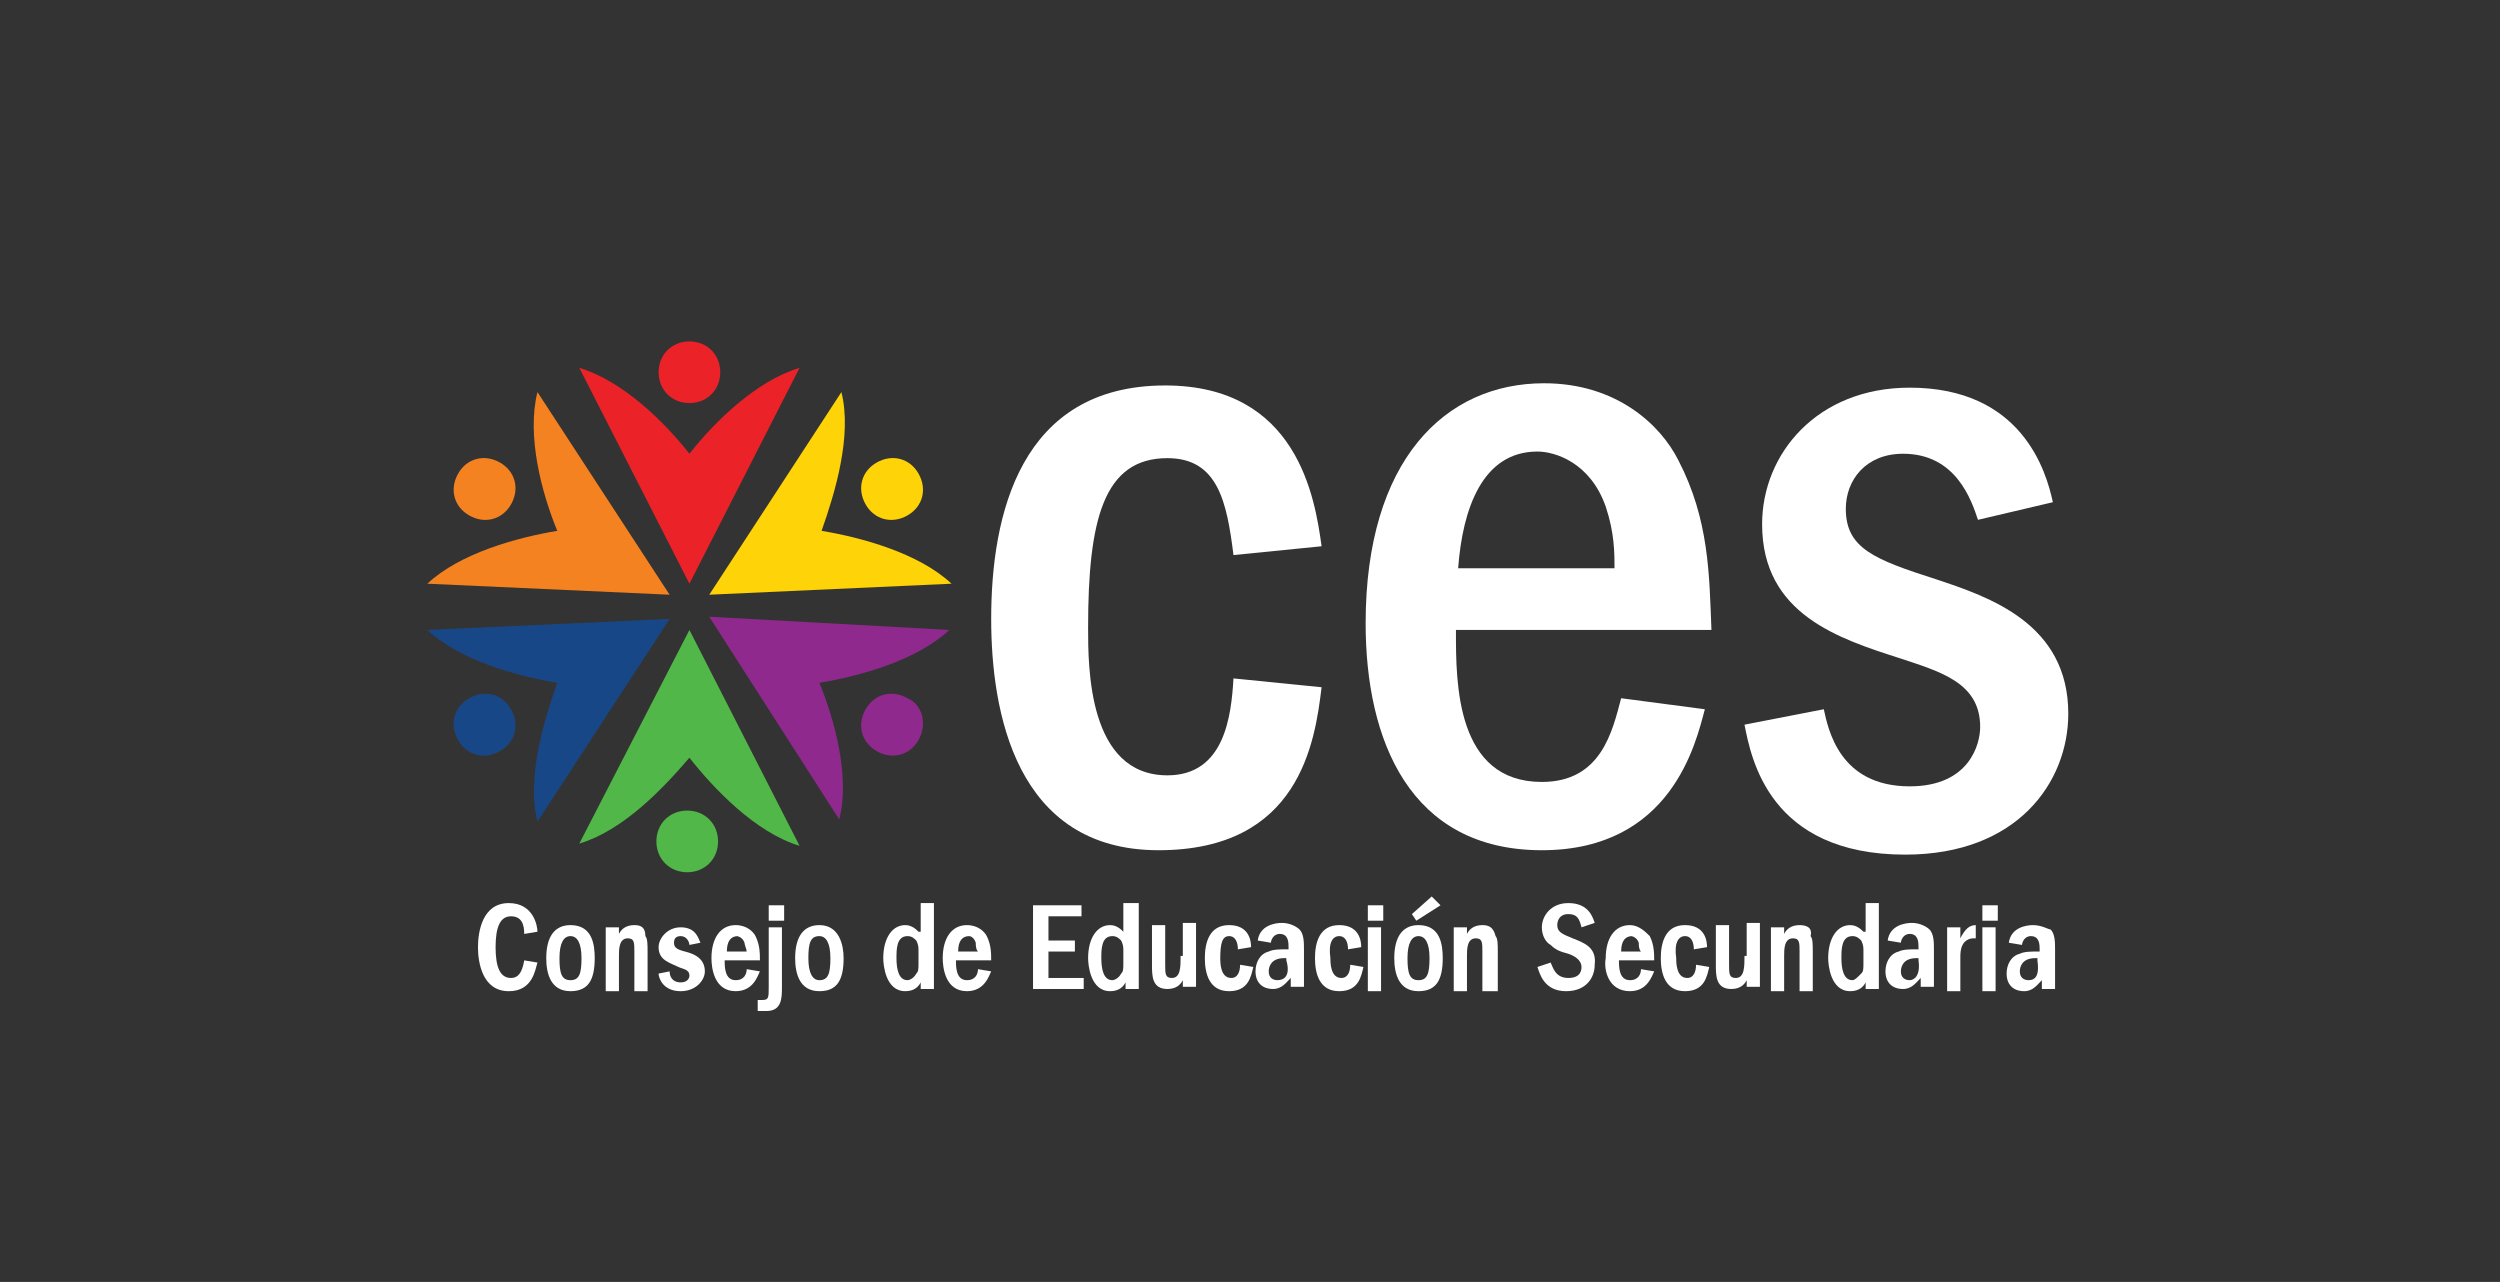 <?xml version="1.0" encoding="utf-8"?>
<!-- Generator: Adobe Illustrator 19.1.0, SVG Export Plug-In . SVG Version: 6.00 Build 0)  -->
<svg version="1.1" id="Layer_1" xmlns="http://www.w3.org/2000/svg" xmlns:xlink="http://www.w3.org/1999/xlink" x="0px" y="0px"
	 viewBox="0 0 113.5 58.2" style="enable-background:new 0 0 113.5 58.2;" xml:space="preserve">
<rect x="0" y="0" width="113.5" height="58.2" fill="#333333" stroke="none"/>
<style type="text/css">
	.st0{fill:#FFFFFF;}
	.st1{fill:#EB2227;}
	.st2{fill:#F48220;}
	.st3{fill:#FED307;}
	.st4{fill:#51B748;}
	.st5{fill:#90298D;}
	.st6{fill:#184788;}
</style>
<g>
	<path class="st0" d="M23.2,41.6c0.5,0,0.6,0.4,0.6,0.8l0,0l0.6-0.1l0,0l0,0c0-0.3-0.2-1.3-1.3-1.3c-1.2,0-1.4,1.3-1.4,2
		c0,0.7,0.2,2,1.4,2c1.1,0,1.2-1,1.3-1.3l0,0l-0.6-0.1l0,0c-0.1,0.6-0.3,0.8-0.6,0.8c-0.5,0-0.7-0.5-0.7-1.4
		C22.5,42.1,22.7,41.6,23.2,41.6"/>
	<path class="st0" d="M25.9,42c-0.7,0-1.1,0.5-1.1,1.5c0,0.7,0.2,1.5,1.1,1.5c0.8,0,1.1-0.5,1.1-1.5C27,42.9,26.9,42,25.9,42
		 M25.9,42.5c0.3,0,0.5,0.3,0.5,1c0,0.7-0.1,1-0.5,1s-0.5-0.3-0.5-1C25.4,42.8,25.6,42.5,25.9,42.5"/>
	<path class="st0" d="M28.8,42c-0.4,0-0.6,0.2-0.7,0.4v-0.3h-0.6v2.9h0.6v-1.6c0-0.3,0-0.8,0.4-0.8c0.3,0,0.3,0.2,0.3,0.6v1.8h0.6
		v-1.8c0-0.3,0-0.6-0.1-0.7C29.3,42.1,29.1,42,28.8,42"/>
	<path class="st0" d="M31.1,43.2c-0.4-0.1-0.5-0.2-0.5-0.4c0-0.2,0.1-0.3,0.3-0.3c0.3,0,0.4,0.3,0.4,0.4l0,0l0.5-0.1l0,0
		c-0.1-0.2-0.2-0.7-0.9-0.7c-0.6,0-1,0.5-1,0.9c0,0.6,0.5,0.7,0.9,0.9c0.2,0.1,0.5,0.1,0.5,0.4c0,0,0,0.3-0.4,0.3
		c-0.4,0-0.5-0.3-0.5-0.5l0,0l-0.5,0.1l0,0l0,0c0,0.2,0.2,0.8,1,0.8c0.7,0,1.1-0.5,1.1-0.9C32,43.5,31.5,43.3,31.1,43.2"/>
	<path class="st0" d="M34.5,44.1L33.9,44l0,0c0,0.2-0.1,0.5-0.5,0.5c-0.5,0-0.5-0.6-0.5-0.9l1.6,0v0c0-0.3,0-0.7-0.2-1.1
		c-0.1-0.2-0.4-0.5-0.9-0.5c-0.7,0-1.1,0.6-1.1,1.5c0,0.4,0.1,1.5,1.1,1.5C34.2,45,34.4,44.3,34.5,44.1L34.5,44.1z M33.8,42.8
		c0,0.1,0.1,0.3,0.1,0.4h-0.9c0-0.5,0.2-0.7,0.5-0.7C33.4,42.5,33.7,42.5,33.8,42.8"/>
	<rect x="34.9" y="41.1" class="st0" width="0.7" height="0.7"/>
	<path class="st0" d="M34.9,44.8c0,0.5,0,0.6-0.3,0.6c-0.1,0-0.1,0-0.2,0l0,0v0.5l0.1,0c0.1,0,0.2,0,0.3,0c0.7,0,0.7-0.6,0.7-1.1
		v-2.7h-0.6V44.8z"/>
	<path class="st0" d="M37.2,42c-0.7,0-1.1,0.5-1.1,1.5c0,0.7,0.2,1.5,1.1,1.5c0.8,0,1.1-0.5,1.1-1.5C38.3,42.9,38.1,42,37.2,42
		 M37.2,42.5c0.3,0,0.5,0.3,0.5,1c0,0.7-0.1,1-0.5,1c-0.3,0-0.5-0.3-0.5-1C36.7,42.8,36.8,42.5,37.2,42.5"/>
	<path class="st0" d="M41.7,42.3c-0.1-0.1-0.3-0.3-0.6-0.3c-0.6,0-1,0.6-1,1.5c0,0.3,0.1,1.5,1,1.5c0.4,0,0.6-0.2,0.7-0.4v0.3h0.6
		v-3.9h-0.6V42.3z M41.2,44.5c-0.4,0-0.5-0.5-0.5-1c0-0.4,0-1,0.5-1c0.2,0,0.3,0.1,0.4,0.2c0.1,0.2,0.1,0.3,0.1,0.5v0.5
		c0,0.3,0,0.4-0.1,0.5C41.5,44.4,41.3,44.5,41.2,44.5"/>
	<path class="st0" d="M45,43.6c0-0.3,0-0.7-0.2-1.1c-0.1-0.2-0.4-0.5-0.9-0.5c-0.7,0-1.1,0.6-1.1,1.5c0,0.4,0.1,1.5,1.1,1.5
		c0.8,0,1-0.7,1.1-0.9l0,0L44.4,44l0,0c0,0.2-0.1,0.5-0.5,0.5c-0.5,0-0.5-0.6-0.5-0.9L45,43.6L45,43.6z M44.3,42.8
		c0,0.1,0,0.3,0.1,0.4h-0.9c0-0.5,0.2-0.7,0.5-0.7C44,42.5,44.2,42.5,44.3,42.8"/>
	<polygon class="st0" points="47.6,43.2 48.8,43.2 48.8,42.7 47.6,42.7 47.6,41.6 49.1,41.6 49.1,41.1 46.9,41.1 46.9,44.9 
		49.2,44.9 49.2,44.4 47.6,44.4 	"/>
	<path class="st0" d="M51,42.3c-0.1-0.1-0.3-0.3-0.6-0.3c-0.6,0-1,0.6-1,1.5c0,0.3,0.1,1.5,1,1.5c0.4,0,0.6-0.2,0.7-0.4v0.3h0.6
		v-3.9H51V42.3z M50.5,44.5c-0.4,0-0.5-0.5-0.5-1c0-0.4,0-1,0.5-1c0.2,0,0.3,0.1,0.4,0.2c0.1,0.2,0.1,0.3,0.1,0.5v0.5
		c0,0.3,0,0.4-0.1,0.5C50.8,44.4,50.6,44.5,50.5,44.5"/>
	<path class="st0" d="M53.6,43.4c0,0.5,0,1-0.4,1c-0.3,0-0.3-0.2-0.3-0.6v-1.8h-0.6v1.8c0,0.5,0,1.1,0.7,1.1c0.4,0,0.6-0.2,0.7-0.4
		v0.3h0.6v-2.9h-0.6V43.4z"/>
	<path class="st0" d="M55.8,42.5c0.3,0,0.4,0.3,0.4,0.6l0,0l0.6-0.1l0,0c0-0.3-0.1-1-1-1c-0.9,0-1.1,0.8-1.1,1.5
		c0,0.7,0.2,1.5,1.1,1.5c0.9,0,1-0.7,1.1-1.1l0,0l-0.6-0.1l0,0c0,0.3-0.1,0.6-0.4,0.6c-0.5,0-0.5-0.7-0.5-0.9
		C55.4,42.8,55.5,42.5,55.8,42.5"/>
	<path class="st0" d="M59.2,44.1v-1c0-0.3,0-0.7-0.2-0.9c-0.1-0.1-0.4-0.3-0.8-0.3c-0.3,0-1,0.1-1.1,0.8l0,0l0.6,0.1l0,0
		c0-0.1,0.1-0.4,0.4-0.4c0.4,0,0.4,0.4,0.4,0.6v0.1c0,0-0.1,0-0.1,0c-0.3,0-0.6,0-0.8,0.1c-0.4,0.1-0.6,0.5-0.6,0.9
		c0,0.5,0.3,0.8,0.8,0.8c0.4,0,0.6-0.3,0.8-0.5c0,0.2,0,0.3,0,0.4l0,0h0.6l0,0C59.2,44.7,59.2,44.4,59.2,44.1 M58,44.5
		c-0.2,0-0.4-0.1-0.4-0.4c0-0.2,0.1-0.6,0.7-0.6c0,0,0.1,0,0.1,0v0.1C58.6,44.3,58.3,44.5,58,44.5"/>
	<path class="st0" d="M60.8,42.5c0.3,0,0.4,0.3,0.4,0.6l0,0l0.6-0.1l0,0c0-0.3-0.1-1-1-1c-0.9,0-1.1,0.8-1.1,1.5
		c0,0.7,0.2,1.5,1.1,1.5c0.9,0,1-0.7,1.1-1.1l0,0l-0.6-0.1l0,0c0,0.3-0.1,0.6-0.4,0.6c-0.5,0-0.5-0.7-0.5-0.9
		C60.3,42.8,60.5,42.5,60.8,42.5"/>
	<rect x="62.1" y="41.1" class="st0" width="0.7" height="0.7"/>
	<rect x="62.1" y="42.1" class="st0" width="0.6" height="2.9"/>
	<path class="st0" d="M64.4,42c-0.7,0-1.1,0.5-1.1,1.5c0,0.7,0.2,1.5,1.1,1.5c0.8,0,1.1-0.5,1.1-1.5C65.5,42.9,65.4,42,64.4,42
		 M64.4,42.5c0.3,0,0.5,0.3,0.5,1c0,0.7-0.1,1-0.5,1s-0.5-0.3-0.5-1C63.9,42.8,64.1,42.5,64.4,42.5"/>
	<polygon class="st0" points="65.4,41.1 65,40.7 64.1,41.5 64.3,41.8 	"/>
	<path class="st0" d="M67.3,42c-0.4,0-0.6,0.2-0.7,0.4v-0.3H66v2.9h0.6v-1.6c0-0.3,0-0.8,0.4-0.8c0.3,0,0.3,0.2,0.3,0.6v1.8H68v-1.8
		c0-0.3,0-0.6-0.1-0.7C67.8,42.1,67.6,42,67.3,42"/>
	<path class="st0" d="M71.4,42.6L71.4,42.6c-0.5-0.2-0.7-0.3-0.7-0.6c0-0.2,0.1-0.5,0.5-0.5c0.4,0,0.5,0.2,0.6,0.6l0,0l0.6-0.2l0,0
		c-0.1-0.3-0.3-0.9-1.2-0.9c-0.8,0-1.2,0.6-1.2,1.1c0,0.4,0.2,0.7,0.4,0.8c0.2,0.2,0.4,0.3,0.8,0.4c0.3,0.1,0.6,0.3,0.6,0.6
		c0,0.1,0,0.5-0.6,0.5c-0.6,0-0.7-0.5-0.8-0.7l0,0l-0.6,0.2l0,0l0,0c0.1,0.3,0.3,1.1,1.3,1.1c0.9,0,1.3-0.6,1.3-1.2
		C72.5,43,71.9,42.8,71.4,42.6"/>
	<path class="st0" d="M75.1,43.6c0-0.3,0-0.7-0.2-1.1C74.7,42.3,74.4,42,74,42c-0.7,0-1.1,0.6-1.1,1.5C72.8,44,73,45,74,45
		c0.8,0,1-0.7,1.1-0.9l0,0L74.5,44l0,0c0,0.2-0.1,0.5-0.5,0.5c-0.5,0-0.5-0.6-0.5-0.9L75.1,43.6L75.1,43.6z M74.4,42.8
		c0,0.1,0,0.3,0.1,0.4h-0.9c0-0.5,0.2-0.7,0.5-0.7C74,42.5,74.3,42.5,74.4,42.8"/>
	<path class="st0" d="M76.5,42.5c0.3,0,0.4,0.3,0.4,0.6l0,0l0.6-0.1l0,0c0-0.3-0.1-1-1-1c-0.9,0-1.1,0.8-1.1,1.5
		c0,0.7,0.2,1.5,1.1,1.5c0.9,0,1-0.7,1.1-1.1l0,0l-0.6-0.1l0,0c0,0.3-0.1,0.6-0.4,0.6c-0.5,0-0.5-0.7-0.5-0.9
		C76,42.8,76.2,42.5,76.5,42.5"/>
	<path class="st0" d="M79.2,43.4c0,0.5,0,1-0.4,1c-0.3,0-0.3-0.2-0.3-0.6v-1.8h-0.6v1.8c0,0.5,0,1.1,0.7,1.1c0.4,0,0.6-0.2,0.7-0.4
		v0.3h0.6v-2.9h-0.6V43.4z"/>
	<path class="st0" d="M81.7,42c-0.4,0-0.6,0.2-0.7,0.4v-0.3h-0.6v2.9h0.6v-1.6c0-0.3,0-0.8,0.4-0.8c0.3,0,0.3,0.2,0.3,0.6v1.8h0.6
		v-1.8c0-0.3,0-0.6-0.1-0.7C82.3,42.1,82,42,81.7,42"/>
	<path class="st0" d="M84.6,42.3c-0.1-0.1-0.3-0.3-0.6-0.3c-0.6,0-1,0.6-1,1.5c0,0.3,0.1,1.5,1,1.5c0.4,0,0.6-0.2,0.7-0.4v0.3h0.6
		v-3.9h-0.6V42.3z M84.1,44.5c-0.4,0-0.5-0.5-0.5-1c0-0.4,0-1,0.5-1c0.2,0,0.3,0.1,0.4,0.2c0.1,0.2,0.1,0.3,0.1,0.5v0.5
		c0,0.3,0,0.4-0.1,0.5C84.3,44.4,84.2,44.5,84.1,44.5"/>
	<path class="st0" d="M87.8,44.1v-1c0-0.3,0-0.7-0.2-0.9c-0.1-0.1-0.4-0.3-0.8-0.3c-0.3,0-1,0.1-1.1,0.8l0,0l0.6,0.1l0,0
		c0-0.1,0.1-0.4,0.4-0.4c0.4,0,0.4,0.4,0.4,0.6v0.1c0,0-0.1,0-0.1,0c-0.3,0-0.6,0-0.8,0.1c-0.4,0.1-0.6,0.5-0.6,0.9
		c0,0.5,0.3,0.8,0.8,0.8c0.4,0,0.6-0.3,0.8-0.5c0,0.2,0,0.3,0,0.4l0,0h0.6l0,0C87.8,44.7,87.8,44.4,87.8,44.1 M86.7,44.5
		c-0.2,0-0.4-0.1-0.4-0.4c0-0.2,0.1-0.6,0.7-0.6c0,0,0.1,0,0.1,0v0.1C87.2,44.3,86.9,44.5,86.7,44.5"/>
	<path class="st0" d="M89.7,42c-0.3,0-0.5,0.2-0.7,0.6v-0.5h-0.6v2.9h0.6v-1.5c0-0.2,0-0.4,0.1-0.6c0.1-0.2,0.3-0.3,0.5-0.3
		c0,0,0.1,0,0.1,0l0,0V42l0,0C89.7,42,89.7,42,89.7,42"/>
	<rect x="90" y="41.1" class="st0" width="0.7" height="0.7"/>
	<rect x="90" y="42.1" class="st0" width="0.6" height="2.9"/>
	<path class="st0" d="M93.3,44.9c0-0.2,0-0.5,0-0.8v-1c0-0.3,0-0.7-0.2-0.9C93,42.2,92.7,42,92.3,42c-0.3,0-1,0.1-1.1,0.8l0,0
		l0.6,0.1l0,0c0-0.1,0.1-0.4,0.4-0.4c0.4,0,0.4,0.4,0.4,0.6v0.1c0,0-0.1,0-0.1,0c-0.3,0-0.6,0-0.8,0.1c-0.4,0.1-0.6,0.5-0.6,0.9
		c0,0.5,0.3,0.8,0.8,0.8c0.4,0,0.6-0.3,0.8-0.5c0,0.2,0,0.3,0,0.4l0,0L93.3,44.9L93.3,44.9z M92.1,44.5c-0.2,0-0.4-0.1-0.4-0.4
		c0-0.2,0.1-0.6,0.7-0.6c0,0,0.1,0,0.1,0v0.1C92.6,44.3,92.4,44.5,92.1,44.5"/>
	<path class="st0" d="M56,25.2c-0.3-2.4-0.7-4.4-3-4.4c-2.9,0-3.6,2.8-3.6,7.7c0,1.8,0,6.7,3.6,6.7c2.6,0,2.9-2.7,3-4.4l4,0.4
		c-0.3,2.5-1,7.4-7.4,7.4c-6.5,0-7.6-6.3-7.6-10.5c0-4.7,1.3-10.6,7.9-10.6c6,0,6.8,5.1,7.1,7.3L56,25.2z"/>
	<path class="st0" d="M66.1,28.7c0,2.3,0,6.8,3.9,6.8c2.7,0,3.2-2.3,3.6-3.8l3.8,0.5c-0.4,1.5-1.5,6.4-7.4,6.4c-6,0-8-5-8-10.3
		c0-7.4,3.6-10.9,8.1-10.9c3.3,0,5.3,1.9,6.1,3.5c1.4,2.7,1.4,5.2,1.5,7.7H66.1z M73.3,25.9c0-0.8,0-1.7-0.4-2.9
		c-0.7-2-2.3-2.5-3.1-2.5c-2.5,0-3.4,2.6-3.6,5.3H73.3z"/>
	<path class="st0" d="M89.8,23.6c-0.3-0.9-1-3-3.4-3c-1.7,0-2.6,1.2-2.6,2.5c0,1.8,1.3,2.3,4.1,3.2c2.4,0.8,6,2,6,6.1
		c0,3.1-2.3,6.4-7.4,6.4c-6.2,0-7-4.4-7.3-5.9l3.6-0.7c0.2,0.9,0.7,3.5,3.9,3.5c2.7,0,3.2-1.9,3.2-2.7c0-2-1.8-2.5-3.6-3.1
		c-2.8-0.9-6.3-2-6.3-6.1c0-3.2,2.5-6.2,6.7-6.2c5.1,0,6.2,3.8,6.5,5.2L89.8,23.6z"/>
	<path class="st1" d="M29.9,16.9c0,0.8,0.6,1.4,1.4,1.4c0.8,0,1.4-0.6,1.4-1.4c0-0.8-0.6-1.4-1.4-1.4C30.5,15.5,29.9,16.1,29.9,16.9
		"/>
	<path class="st1" d="M36.3,16.7c-2,0.6-3.9,2.5-5,3.9c-1.1-1.4-3-3.3-5-3.9l5,9.8l0,0l0,0l0,0L36.3,16.7z"/>
	<path class="st2" d="M30.4,27L30.4,27l-6-9.2c-0.5,2,0.2,4.6,0.9,6.3c-1.8,0.3-4.4,1-5.9,2.4L30.4,27L30.4,27
		C30.4,27,30.4,27,30.4,27"/>
	<path class="st2" d="M21.3,23.4c0.7,0.4,1.5,0.2,1.9-0.5c0.4-0.7,0.2-1.5-0.5-1.9c-0.7-0.4-1.5-0.2-1.9,0.5
		C20.4,22.2,20.6,23,21.3,23.4"/>
	<path class="st3" d="M32.2,27l11-0.5c-1.5-1.4-4.1-2.1-5.9-2.4c0.6-1.7,1.4-4.3,0.9-6.3L32.2,27L32.2,27C32.1,27,32.2,27,32.2,27
		C32.2,27,32.1,27,32.2,27L32.2,27z"/>
	<path class="st3" d="M41.2,23.4c0.7-0.4,0.9-1.2,0.5-1.9c-0.4-0.7-1.2-0.9-1.9-0.5c-0.7,0.4-0.9,1.2-0.5,1.9
		C39.7,23.6,40.5,23.8,41.2,23.4"/>
	<path class="st4" d="M31.2,36.8c-0.8,0-1.4,0.6-1.4,1.4c0,0.8,0.6,1.4,1.4,1.4c0.8,0,1.4-0.6,1.4-1.4C32.6,37.4,32,36.8,31.2,36.8"
		/>
	<path class="st4" d="M36.3,38.4l-5-9.8l0,0l0,0c0,0,0,0,0,0c0,0,0,0,0,0l0,0l-5,9.7c0,0,0,0,0,0c0,0,0,0,0,0l0,0l0,0
		c2-0.6,3.8-2.5,5-3.9l0,0C32.4,35.8,34.3,37.8,36.3,38.4L36.3,38.4L36.3,38.4z"/>
	<path class="st5" d="M37.2,31L37.2,31L37.2,31c1.8-0.3,4.4-1,5.9-2.4l0,0h0c0,0,0,0,0,0c0,0,0,0,0,0L32.2,28l0,0c0,0,0,0,0,0
		c0,0,0,0,0,0l0,0l5.9,9.2c0,0,0,0,0,0c0,0,0,0,0,0l0,0l0,0C38.6,35.3,37.9,32.7,37.2,31"/>
	<path class="st5" d="M41.2,31.7c-0.7-0.4-1.5-0.2-1.9,0.5c-0.4,0.7-0.2,1.5,0.5,1.9c0.7,0.4,1.5,0.2,1.9-0.5
		C42.1,32.9,41.9,32,41.2,31.7"/>
	<path class="st6" d="M21.3,31.7c-0.7,0.4-0.9,1.2-0.5,1.9c0.4,0.7,1.2,0.9,1.9,0.5c0.7-0.4,0.9-1.2,0.5-1.9
		C22.8,31.5,22,31.3,21.3,31.7"/>
	<path class="st6" d="M30.4,28.1L30.4,28.1L30.4,28.1L30.4,28.1C30.3,28.1,30.3,28.1,30.4,28.1L30.4,28.1l-11,0.5c0,0,0,0,0,0
		c1.5,1.4,4.1,2.1,5.9,2.4l0,0c-0.6,1.7-1.4,4.3-0.9,6.3c0,0,0,0,0,0l0,0L30.4,28.1z"/>
</g>
</svg>

